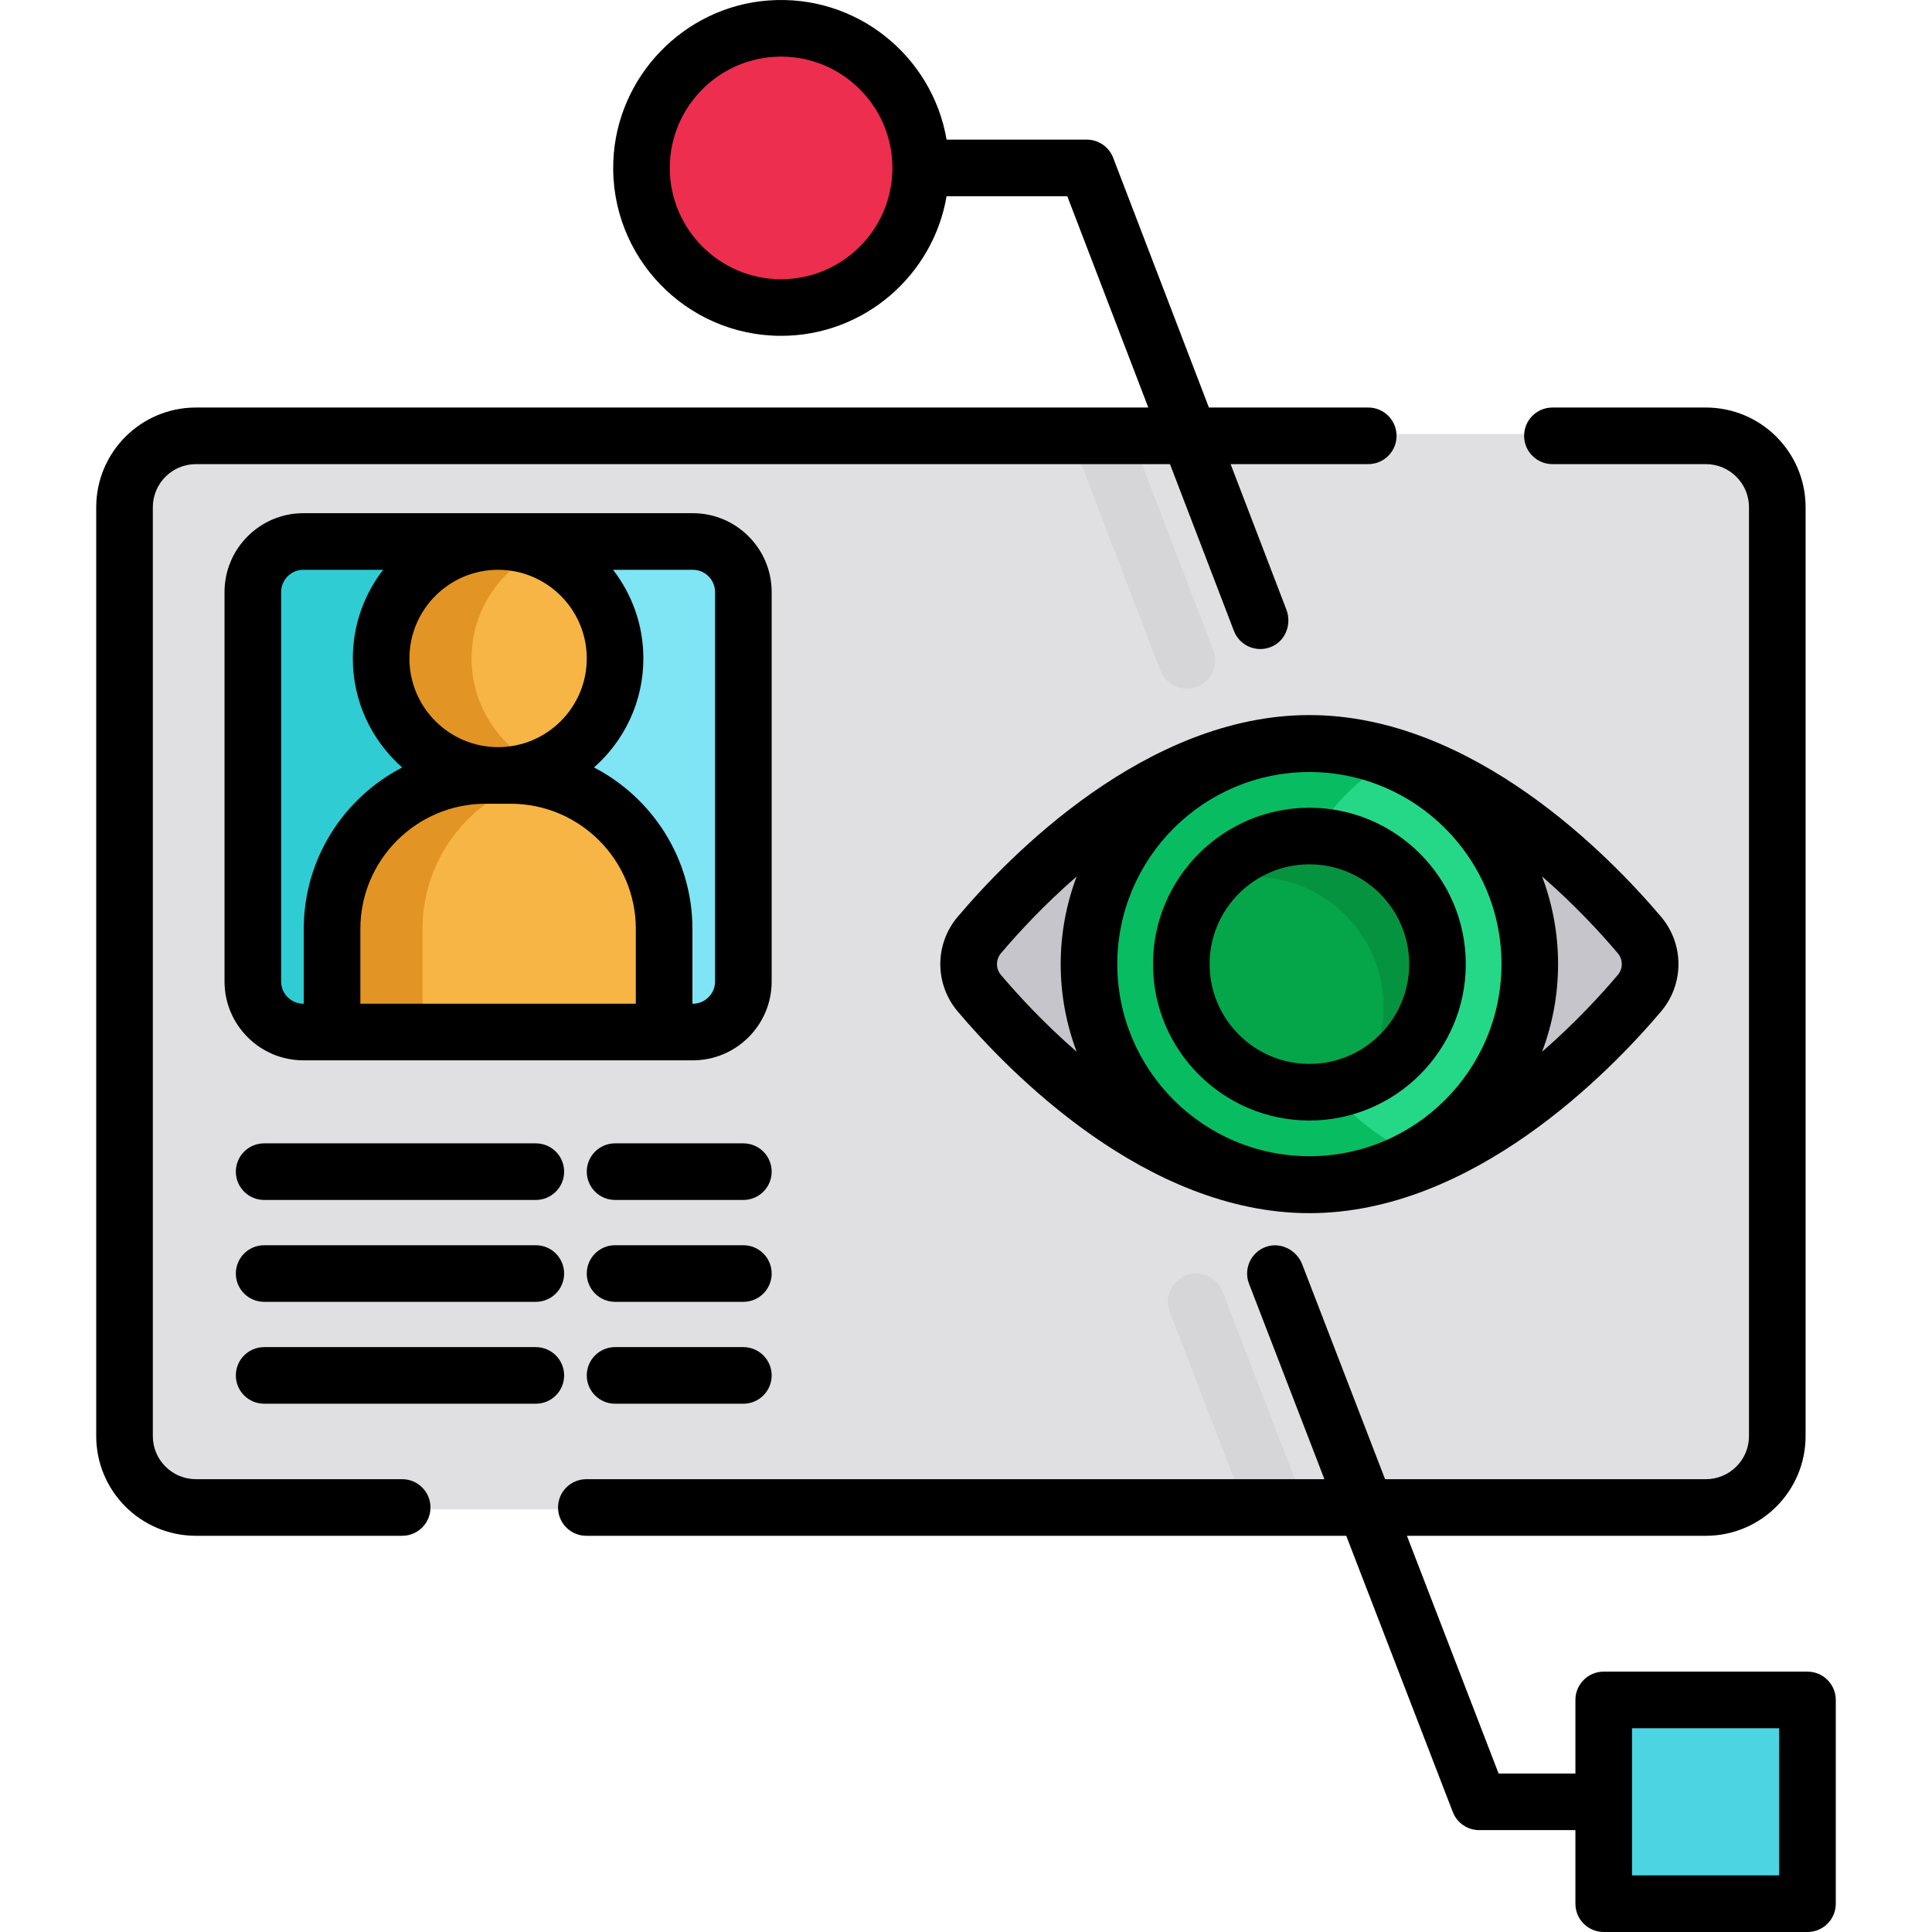 <?xml version="1.0" encoding="iso-8859-1"?>
<!-- Generator: Adobe Illustrator 19.0.0, SVG Export Plug-In . SVG Version: 6.00 Build 0)  -->
<svg version="1.1" id="Capa_1" xmlns="http://www.w3.org/2000/svg" xmlns:xlink="http://www.w3.org/1999/xlink" x="0px" y="0px"
	 viewBox="0 0 512 512" style="enable-background:new 0 0 512 512;" xml:space="preserve">
<path style="fill:#E0E0E3;" d="M51.928,400c-10.713,0-19.428-8.716-19.428-19.429V134.429C32.5,123.716,41.215,115,51.928,115
	h400.144c10.713,0,19.428,8.716,19.428,19.429v246.143c0,10.713-8.715,19.429-19.428,19.429H51.928V400z"/>
<path style="fill:#C7C5CC;" d="M347,314.5c-40.343,0-74.87-35.636-87.842-50.958c-3.944-4.66-3.944-11.424-0.001-16.083
	C272.13,232.136,306.657,196.5,347,196.5s74.87,35.636,87.842,50.958c3.944,4.66,3.944,11.424,0.001,16.083
	C421.87,278.864,387.343,314.5,347,314.5z"/>
<path style="fill:#25D887;" d="M347,314.406c-32.481,0-58.906-26.425-58.906-58.906s26.425-58.906,58.906-58.906
	s58.906,26.425,58.906,58.906S379.481,314.406,347,314.406z"/>
<path style="fill:#08BC62;" d="M339.587,252c0-21.811,11.925-40.877,29.588-51.059c-6.85-2.794-14.333-4.347-22.175-4.347
	c-32.481,0-58.906,26.425-58.906,58.906s26.425,58.906,58.906,58.906c10.67,0,20.677-2.866,29.319-7.847
	C354.799,297.78,339.587,276.639,339.587,252z"/>
<path style="fill:#05A54A;" d="M347,289.945c-18.994,0-34.446-15.452-34.446-34.445s15.452-34.445,34.446-34.445
	s34.446,15.452,34.446,34.445S365.994,289.945,347,289.945z"/>
<path style="fill:#06933F;" d="M347,221.055c-11.259,0-21.272,5.43-27.561,13.808c3.951-1.583,8.257-2.463,12.768-2.463
	c18.994,0,34.446,15.452,34.446,34.445c0,7.735-2.564,14.881-6.884,20.637c12.689-5.084,21.678-17.499,21.678-31.982
	C381.446,236.507,365.994,221.055,347,221.055z"/>
<path style="fill:#7FE4F4;" d="M80.4,274c-7.665,0-13.9-6.235-13.9-13.9V156.9c0-7.665,6.235-13.9,13.9-13.9h103.2
	c7.665,0,13.9,6.235,13.9,13.9v103.2c0,7.665-6.235,13.9-13.9,13.9H80.4z"/>
<path style="fill:#2FCCD3;" d="M130.319,260.1V156.9c0-7.665,6.235-13.9,13.9-13.9H80.4c-7.665,0-13.9,6.235-13.9,13.9v103.2
	c0,7.665,6.235,13.9,13.9,13.9h63.819C136.554,274,130.319,267.765,130.319,260.1z"/>
<g>
	<path style="fill:#F6B545;" d="M132,206c-17.369,0-31.5-14.131-31.5-31.5S114.631,143,132,143s31.5,14.131,31.5,31.5
		S149.369,206,132,206z"/>
	<path style="fill:#F6B545;" d="M87.5,274v-27.819c0-22.707,18.474-41.181,41.181-41.181h6.639
		c22.707,0,41.181,18.474,41.181,41.181V274H87.5z"/>
</g>
<g>
	<path style="fill:#E29524;" d="M124.962,174.5c0-13.034,7.957-24.244,19.269-29.028C140.469,143.881,136.335,143,132,143
		c-17.369,0-31.5,14.131-31.5,31.5S114.631,206,132,206c4.335,0,8.469-0.881,12.231-2.472
		C132.919,198.744,124.962,187.534,124.962,174.5z"/>
	<path style="fill:#E29524;" d="M144.231,205.982c-2.872-0.637-5.851-0.982-8.912-0.982h-6.639
		c-22.707,0-41.181,18.474-41.181,41.181V274h24.462v-27.819C111.962,226.534,125.795,210.067,144.231,205.982z"/>
</g>
<g>
	<path style="fill:#D6D6D8;" d="M323.998,342.303c-1.491-3.865-5.831-5.79-9.697-4.298c-3.864,1.49-5.789,5.831-4.298,9.696
		L330.175,400h16.077L323.998,342.303z"/>
	<path style="fill:#D6D6D8;" d="M307.518,177.684c1.144,2.984,3.988,4.817,7.004,4.817c0.893,0,1.8-0.16,2.683-0.499
		c3.868-1.482,5.801-5.819,4.318-9.688L299.553,115h-16.064L307.518,177.684z"/>
</g>
<path style="fill:#4DD4E2;" d="M424.5,499.345v-43.689c0-3.123,2.532-5.655,5.655-5.655h43.689c3.123,0,5.655,2.532,5.655,5.655
	v43.689c0,3.123-2.532,5.655-5.655,5.655h-43.689C427.032,505,424.5,502.468,424.5,499.345z"/>
<path style="fill:#ED2E4E;" d="M207,82c-20.678,0-37.5-16.822-37.5-37.5S186.322,7,207,7s37.5,16.822,37.5,37.5S227.678,82,207,82z"
	/>
<path d="M440.185,268.064c6.164-7.28,6.164-17.849,0-25.129C426.583,226.869,390.274,189.5,347,189.5s-79.583,37.369-93.185,53.436
	c-6.164,7.28-6.164,17.849,0,25.129C267.417,284.131,303.726,321.5,347,321.5S426.583,284.131,440.185,268.064z M347,204.594
	c28.07,0,50.906,22.837,50.906,50.906S375.07,306.406,347,306.406s-50.906-22.837-50.906-50.906S318.93,204.594,347,204.594z
	 M428.736,252.627c1.409,1.665,1.409,4.081,0,5.746c-4.36,5.149-11.293,12.729-20.07,20.357c2.732-7.229,4.24-15.056,4.24-23.23
	s-1.507-16-4.24-23.23C417.443,239.898,424.376,247.478,428.736,252.627z M265.264,258.373c-1.409-1.665-1.409-4.081,0-5.746
	c4.36-5.149,11.293-12.729,20.07-20.357c-2.732,7.229-4.24,15.056-4.24,23.23s1.507,16,4.24,23.23
	C276.557,271.102,269.624,263.522,265.264,258.373z"/>
<path d="M347,296.945c22.854,0,41.446-18.593,41.446-41.445S369.854,214.055,347,214.055s-41.446,18.593-41.446,41.445
	S324.146,296.945,347,296.945z M347,229.055c14.582,0,26.446,11.863,26.446,26.445S361.582,281.945,347,281.945
	s-26.446-11.863-26.446-26.445S332.418,229.055,347,229.055z"/>
<path d="M183.6,136H80.4c-11.524,0-20.9,9.376-20.9,20.9v103.2c0,11.524,9.375,20.9,20.9,20.9H88h88h7.6
	c11.524,0,20.9-9.376,20.9-20.9V156.9C204.5,145.376,195.125,136,183.6,136z M155.5,174.5c0,12.958-10.542,23.5-23.5,23.5
	s-23.5-10.542-23.5-23.5S119.042,151,132,151S155.5,161.542,155.5,174.5z M74.5,260.1V156.9c0-3.254,2.646-5.9,5.9-5.9h21.136
	c-5.031,6.507-8.036,14.657-8.036,23.5c0,11.497,5.072,21.825,13.088,28.886C91.108,211.41,80.5,227.574,80.5,246.181V266h-0.1
	C77.146,266,74.5,263.354,74.5,260.1z M95.5,266v-19.819c0-18.296,14.885-33.181,33.181-33.181h6.639
	c18.296,0,33.181,14.885,33.181,33.181V266H95.5z M189.5,260.1c0,3.254-2.646,5.9-5.9,5.9h-0.1v-19.819
	c0-18.606-10.608-34.771-26.088-42.795c8.016-7.061,13.088-17.389,13.088-28.886c0-8.843-3.004-16.993-8.036-23.5H183.6
	c3.253,0,5.9,2.646,5.9,5.9V260.1z"/>
<path d="M142,303H70c-4.142,0-7.5,3.357-7.5,7.5s3.358,7.5,7.5,7.5h72c4.142,0,7.5-3.357,7.5-7.5S146.142,303,142,303z"/>
<path d="M197,303h-34c-4.142,0-7.5,3.357-7.5,7.5s3.358,7.5,7.5,7.5h34c4.142,0,7.5-3.357,7.5-7.5S201.142,303,197,303z"/>
<path d="M142,330H70c-4.142,0-7.5,3.357-7.5,7.5s3.358,7.5,7.5,7.5h72c4.142,0,7.5-3.357,7.5-7.5S146.142,330,142,330z"/>
<path d="M197,330h-34c-4.142,0-7.5,3.357-7.5,7.5s3.358,7.5,7.5,7.5h34c4.142,0,7.5-3.357,7.5-7.5S201.142,330,197,330z"/>
<path d="M142,357H70c-4.142,0-7.5,3.357-7.5,7.5s3.358,7.5,7.5,7.5h72c4.142,0,7.5-3.357,7.5-7.5S146.142,357,142,357z"/>
<path d="M197,357h-34c-4.142,0-7.5,3.357-7.5,7.5s3.358,7.5,7.5,7.5h34c4.142,0,7.5-3.357,7.5-7.5S201.142,357,197,357z"/>
<path d="M479,443h-54c-4.142,0-7.5,3.358-7.5,7.5V470h-20.354l-24.3-63h79.226c14.596,0,26.428-11.832,26.428-26.428V134.428
	c0-14.596-11.832-26.428-26.428-26.428h-40.667c-4.142,0-7.5,3.358-7.5,7.5l0,0c0,4.142,3.358,7.5,7.5,7.5h40.667
	c6.312,0,11.428,5.117,11.428,11.428v246.143c0,6.312-5.117,11.429-11.429,11.429H367.06l-21.949-56.904
	c-1.478-3.831-5.719-6.034-9.593-4.673c-4.009,1.409-6.034,5.839-4.516,9.776L350.983,392H155.384c-4.142,0-7.5,3.358-7.5,7.5l0,0
	c0,4.142,3.358,7.5,7.5,7.5h201.384l28.234,73.199c1.116,2.893,3.897,4.801,6.998,4.801h25.5v19.5c0,4.142,3.358,7.5,7.5,7.5h54
	c4.142,0,7.5-3.358,7.5-7.5v-54C486.5,446.358,483.142,443,479,443z M471.5,497h-39v-39h39V497z"/>
<path d="M40.5,380.572V134.429c0-6.312,5.117-11.429,11.429-11.429H310.06l16.938,44.185c1.144,2.984,3.988,4.817,7.004,4.817
	c1.146,0,2.317-0.264,3.428-0.831c3.457-1.765,4.86-6,3.471-9.625L326.124,123h36.48c4.142,0,7.5-3.358,7.5-7.5l0,0
	c0-4.142-3.358-7.5-7.5-7.5h-42.23l-25.371-66.185C293.891,38.915,291.106,37,288,37h-37.145
	C247.09,14.923,227.02-1.668,203.511,0.134c-22.334,1.712-40.101,20.208-40.976,42.591C161.544,68.067,181.873,89,207,89
	c21.981,0,40.278-16.023,43.855-37h31.988l21.467,56H51.928C37.332,108,25.5,119.832,25.5,134.428v246.143
	C25.5,395.167,37.333,407,51.929,407h54.654c4.142,0,7.5-3.358,7.5-7.5l0,0c0-4.142-3.358-7.5-7.5-7.5H51.928
	C45.617,392,40.5,386.883,40.5,380.572z M207,74c-16.267,0-29.5-13.233-29.5-29.5S190.733,15,207,15s29.5,13.233,29.5,29.5
	S223.267,74,207,74z"/>
<g>
</g>
<g>
</g>
<g>
</g>
<g>
</g>
<g>
</g>
<g>
</g>
<g>
</g>
<g>
</g>
<g>
</g>
<g>
</g>
<g>
</g>
<g>
</g>
<g>
</g>
<g>
</g>
<g>
</g>
</svg>
